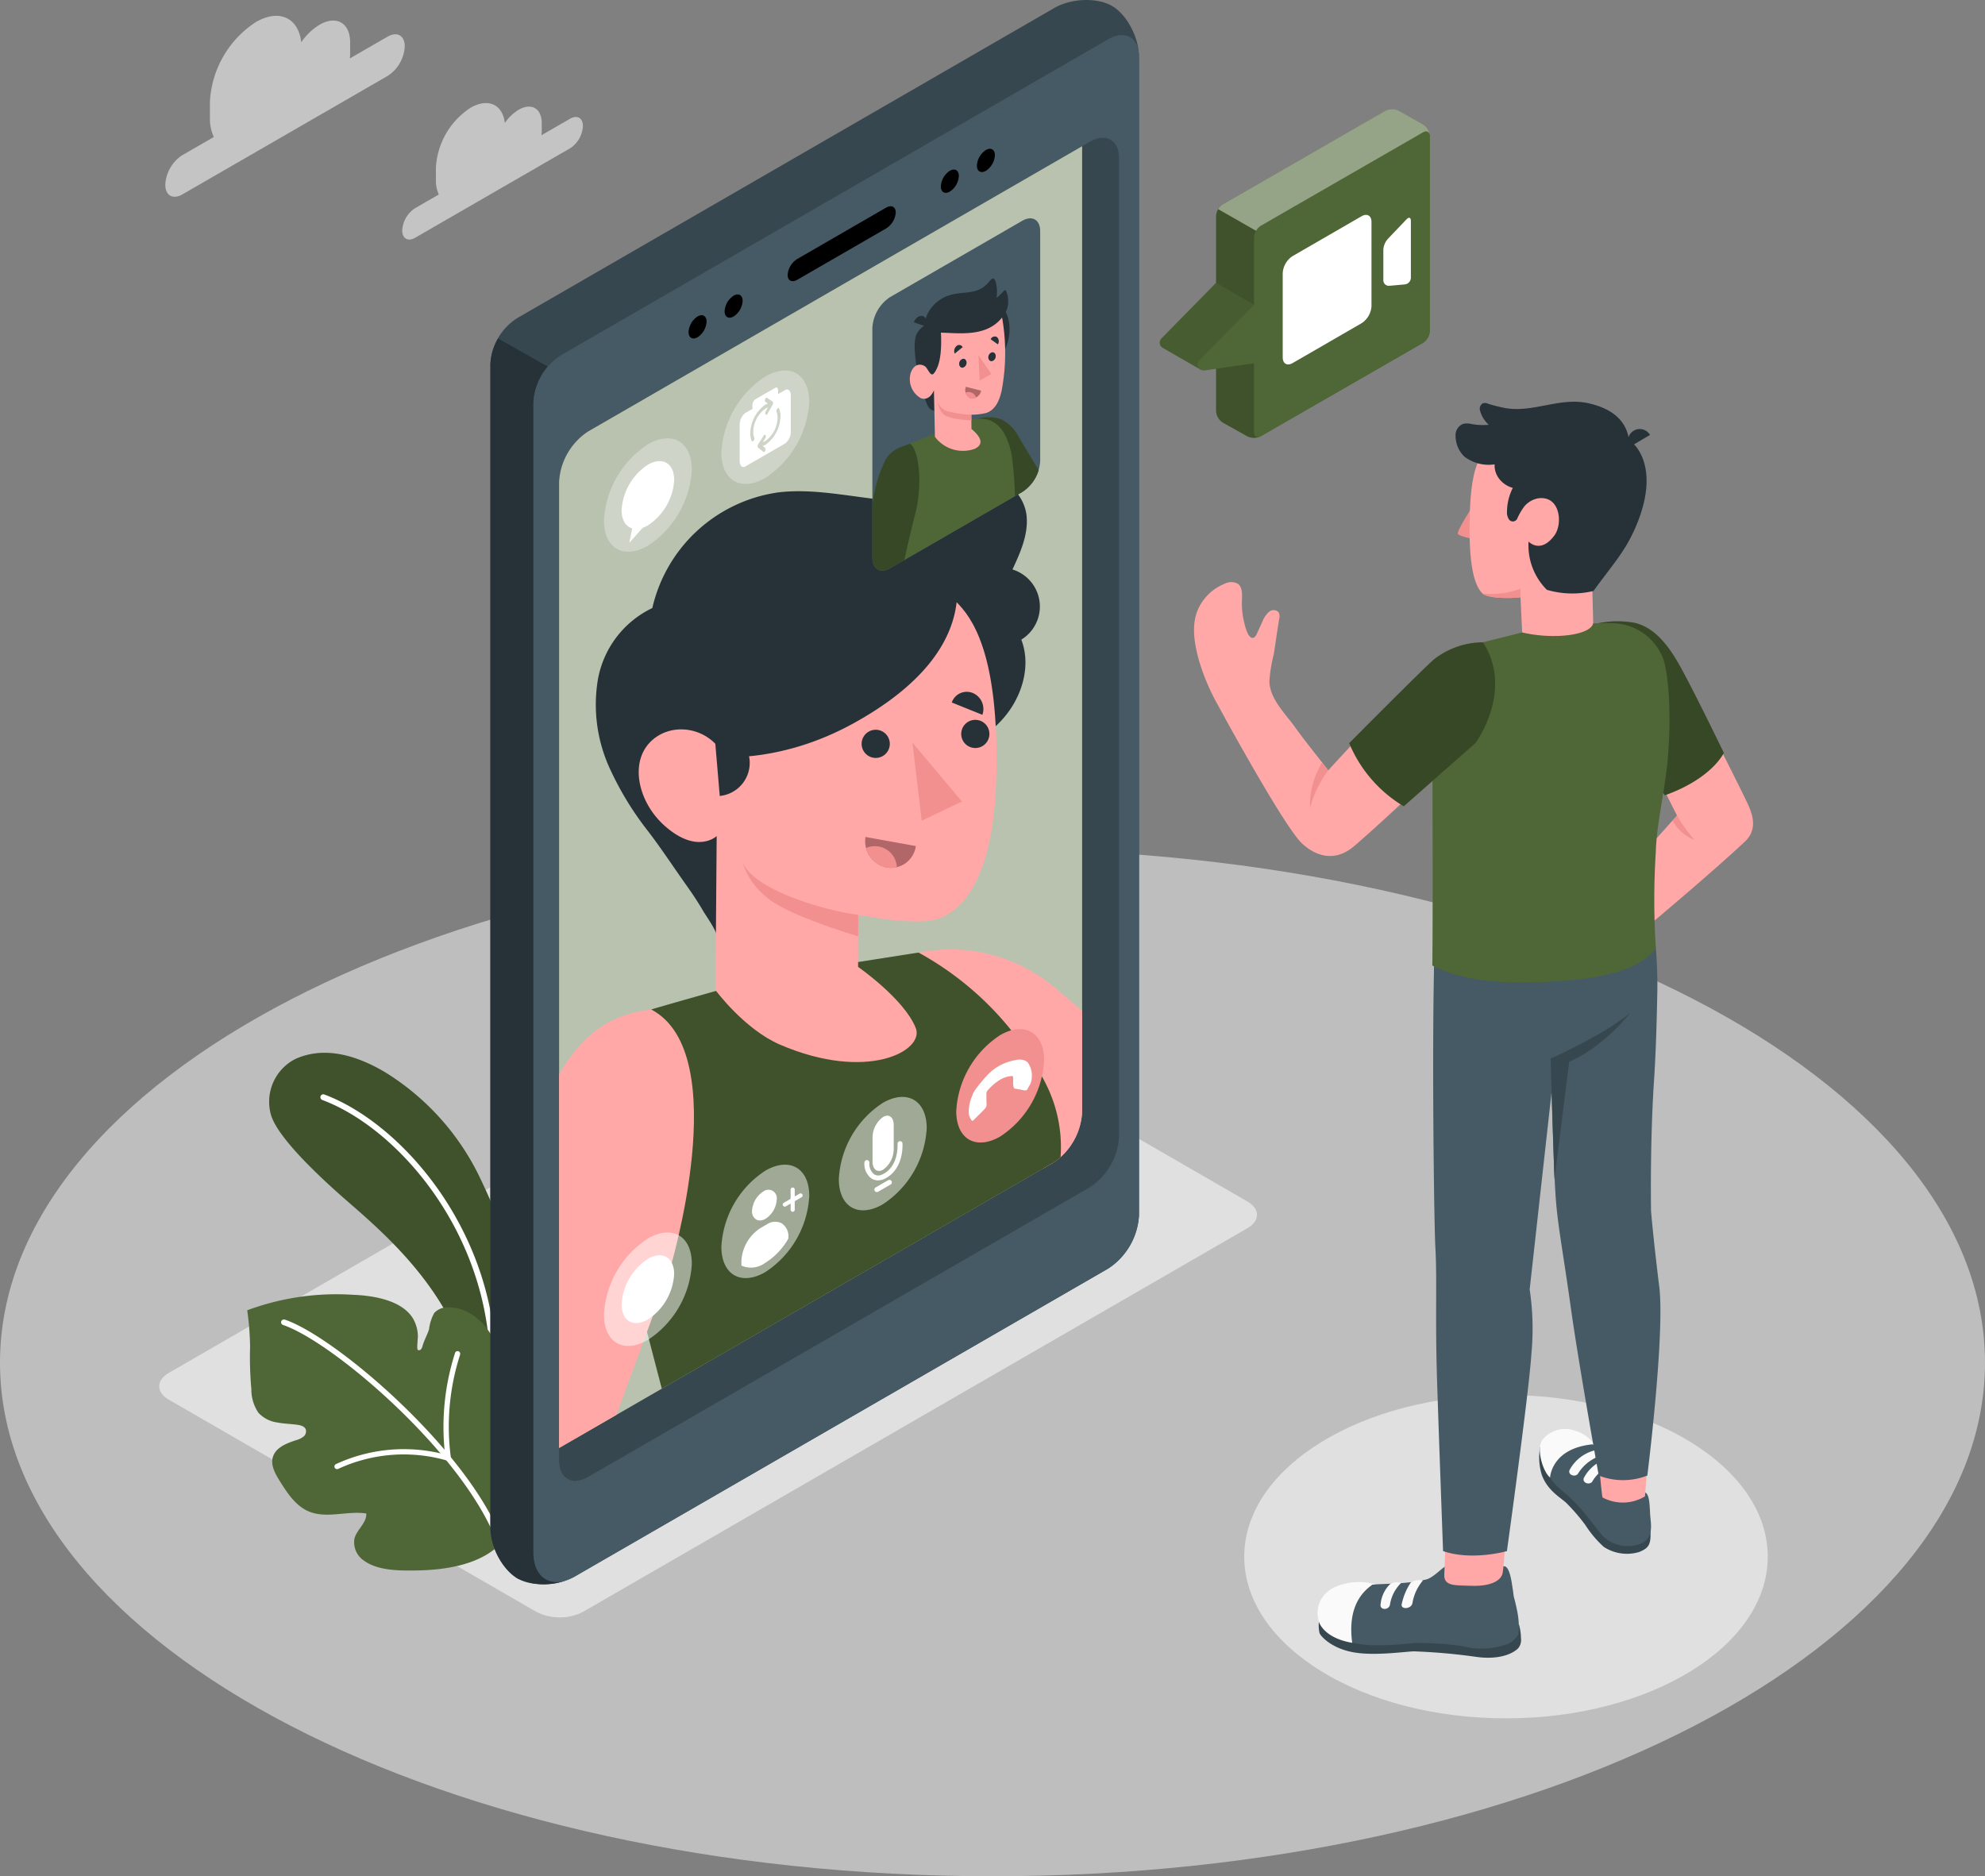 <svg xmlns="http://www.w3.org/2000/svg" width="277.035" height="261.89" viewBox="0 0 277.035 261.89">
  <rect x="0" y="0" width="277.035" height="261.89" fill="#808080" stroke="none"/>
  <g id="Grupo_1066772" data-name="Grupo 1066772" transform="translate(-19600 10047.944)">
    <g id="Group_74" data-name="Group 74" transform="translate(19600 -10048.939)">
      <path id="Trazado_614830" data-name="Trazado 614830" d="M138.517,349.985c76.5,0,138.517-32.093,138.517-71.682S215.019,206.62,138.517,206.62,0,238.713,0,278.3,62.016,349.985,138.517,349.985Z" transform="translate(0 -87.1)" fill="#bebebe"/>
      <path id="Trazado_614831" data-name="Trazado 614831" d="M337.793,383.933c20.177,0,36.533-10.1,36.533-22.566S357.97,338.8,337.793,338.8s-36.533,10.1-36.533,22.567S317.616,383.933,337.793,383.933Z" transform="translate(-127.61 -143.09)" fill="#e0e0e0"/>
      <path id="Trazado_614832" data-name="Trazado 614832" d="M91.208,326.888,39.9,297.267c-1.793-1.032-1.793-2.709,0-3.747l92.727-53.549a7.18,7.18,0,0,1,6.485,0l51.306,29.622c1.793,1.032,1.793,2.709,0,3.741L97.693,326.883a7.18,7.18,0,0,1-6.485,0Z" transform="translate(-16.333 -100.9)" fill="#e0e0e0"/>
      <path id="Trazado_614833" data-name="Trazado 614833" d="M71.07,7.725,65.778,10.78a5.837,5.837,0,0,0,.046-.7V8.543c0-2.726-1.914-3.833-4.277-2.467A8.279,8.279,0,0,0,59,8.526c-.386-3.43-3.078-4.709-6.346-2.819a14.147,14.147,0,0,0-6.4,11.084v2.294a6.053,6.053,0,0,0,.542,2.657L42.4,24.279a5.246,5.246,0,0,0-2.375,4.11c0,1.516,1.061,2.127,2.375,1.372L71.07,13.212A5.246,5.246,0,0,0,73.445,9.1c0-1.516-1.061-2.127-2.375-1.372Z" transform="translate(-16.956 -1.625)" fill="#c4c4c4"/>
      <path id="Trazado_614834" data-name="Trazado 614834" d="M120.821,28.138l-3.995,2.306c.017-.179.035-.357.035-.53V28.754c0-2.058-1.447-2.894-3.228-1.862a6.3,6.3,0,0,0-1.925,1.85c-.294-2.588-2.323-3.551-4.79-2.127a10.671,10.671,0,0,0-4.83,8.364v1.729a4.6,4.6,0,0,0,.409,2.006l-3.314,1.914a3.953,3.953,0,0,0-1.793,3.1c0,1.141.8,1.6,1.793,1.032L120.815,32.27a3.953,3.953,0,0,0,1.793-3.1c0-1.141-.8-1.6-1.793-1.032Z" transform="translate(-41.253 -10.573)" fill="#c4c4c4"/>
      <path id="Trazado_614835" data-name="Trazado 614835" d="M97.88,300c1.994-12.082,1.677-16.468-3.58-27.241A35.157,35.157,0,0,0,81.447,258.7c-4.571-2.738-8.923-3.585-12.641-1.879a6.7,6.7,0,0,0-3.441,7.482c.617,2.963,6.012,8.254,10.94,12.525,7.516,6.513,17.246,15.511,18.549,31.639L94,316.706,97.886,300Z" transform="translate(-27.621 -107.992)" fill="#4f6736"/>
      <path id="Trazado_614836" data-name="Trazado 614836" d="M97.88,300c1.994-12.082,1.677-16.468-3.58-27.241A35.157,35.157,0,0,0,81.447,258.7c-4.571-2.738-8.923-3.585-12.641-1.879a6.7,6.7,0,0,0-3.441,7.482c.617,2.963,6.012,8.254,10.94,12.525,7.516,6.513,17.246,15.511,18.549,31.639L94,316.706,97.886,300Z" transform="translate(-27.621 -107.992)" opacity="0.2"/>
      <path id="Trazado_614837" data-name="Trazado 614837" d="M101.12,310.721a.408.408,0,0,1-.3-.455c3.182-21.6-11.3-39.133-22.976-43.49a.412.412,0,0,1-.242-.525.4.4,0,0,1,.525-.242c11.937,4.456,26.745,22.359,23.5,44.378a.41.41,0,0,1-.467.346.069.069,0,0,1-.046-.012Z" transform="translate(-32.861 -112.244)" fill="#fff"/>
      <path id="Trazado_614838" data-name="Trazado 614838" d="M95.071,349.424c-.2.179-.409.357-.623.53-2.842,2.311-7.124,2.945-10.7,3.02-2.358.046-5.534.1-7.534-1.326a3.081,3.081,0,0,1-1.383-3.13c.334-1.268,1.741-2.19,1.643-3.493-2.651-.4-5.493.749-7.972-.265-1.868-.767-3.049-2.582-4.116-4.294-.628-1.009-1.28-2.185-.94-3.326.4-1.349,1.954-1.925,3.291-2.363a2.709,2.709,0,0,0,.991-.49.941.941,0,0,0,.305-1c-.167-.421-.686-.571-1.141-.634-.968-.138-1.954-.15-2.911-.34a4.381,4.381,0,0,1-2.548-1.337,5.737,5.737,0,0,1-.991-3.286,49.6,49.6,0,0,1-.179-5.926,39.511,39.511,0,0,0-.4-5.1,35.746,35.746,0,0,1,14.681-2.167c2.738.1,6.784.68,8.416,3.245a5.152,5.152,0,0,1,.721,2.432c.023.306-.19,1.908-.012,2.023a.369.369,0,0,0,.45-.092,1.04,1.04,0,0,0,.208-.45c.242-.842.651-1.522.911-2.334a6.23,6.23,0,0,1,.738-2.3,2.626,2.626,0,0,1,2.138-.767c2.894.081,5.332,2.421,6.427,5.107s1.118,5.66,1.124,8.56c.461-.945.922-1.885,1.383-2.83,1.614-3.3,3.418,2.824,3.7,3.971a18.49,18.49,0,0,1-5.689,18.364Z" transform="translate(-25.36 -132.779)" fill="#4f6736"/>
      <path id="Trazado_614839" data-name="Trazado 614839" d="M98.8,352.736a.4.4,0,0,1-.323-.271c-3.989-12.376-22.907-28.723-30.146-31.19a.4.4,0,0,1-.248-.5.4.4,0,0,1,.5-.248c7.361,2.513,26.59,19.12,30.642,31.7a.392.392,0,0,1-.254.5A.443.443,0,0,1,98.8,352.736Z" transform="translate(-28.831 -135.342)" fill="#fff"/>
      <path id="Trazado_614840" data-name="Trazado 614840" d="M81.34,344.643a.362.362,0,0,1-.323-.19.371.371,0,0,1,.15-.5A22.555,22.555,0,0,1,96.413,342.6a33.75,33.75,0,0,1,1.355-14.047l.029-.109a.371.371,0,0,1,.715.2l-.029.11a32.781,32.781,0,0,0-1.257,14.307.383.383,0,0,1-.121.334.374.374,0,0,1-.346.075A21.74,21.74,0,0,0,81.524,344.6a.388.388,0,0,1-.173.046Z" transform="translate(-34.299 -138.587)" fill="#fff"/>
      <path id="Trazado_614841" data-name="Trazado 614841" d="M197.427,2.116,122.753,45.238a8.039,8.039,0,0,0-4.023,6.675V214.178a8.957,8.957,0,0,0,3.775,7.13c2.081,1.2,5.689,1.072,8.058-.3l74.4-42.96a9.514,9.514,0,0,0,4.288-7.43V8.947c0-2.738-1.689-5.926-3.775-7.13s-5.695-1.066-8.058.3Z" transform="translate(-50.293 0)" fill="#37474f"/>
      <path id="Trazado_614842" data-name="Trazado 614842" d="M129.542,256.214a8.835,8.835,0,0,1-7.032-.19c-2.081-1.2-3.77-4.4-3.77-7.13V86.628a7.583,7.583,0,0,1,1.078-3.678l6.923,3.925a8.344,8.344,0,0,0-1.994,5v160.5C124.746,255.66,126.827,257.222,129.542,256.214Z" transform="translate(-50.297 -34.715)" fill="#263238"/>
      <path id="Trazado_614843" data-name="Trazado 614843" d="M132.931,54.211a8.386,8.386,0,0,0-3.781,6.548v160.5c0,3.695,2.617,5.205,5.816,3.36l74.42-42.966a9.514,9.514,0,0,0,4.288-7.43V12.542c0-2.726-1.931-3.839-4.288-2.479Z" transform="translate(-54.706 -3.595)" fill="#455a64"/>
      <path id="Trazado_614844" data-name="Trazado 614844" d="M139.445,75.331a9,9,0,0,0-4.075,7.061V218.909c0,2.6,1.827,3.654,4.075,2.352l70.005-40.418a9.048,9.048,0,0,0,4.075-7.061V37.265c0-2.588-1.833-3.649-4.075-2.352Z" transform="translate(-57.341 -14.133)" fill="#37474f"/>
      <path id="Trazado_614845" data-name="Trazado 614845" d="M208.367,171.251V36.4L139.445,76.2a9,9,0,0,0-4.075,7.061V218.1l68.922-39.8a9.048,9.048,0,0,0,4.075-7.061Z" transform="translate(-57.341 -14.997)" fill="#4f6736"/>
      <path id="Trazado_614846" data-name="Trazado 614846" d="M208.367,171.251V36.4L139.445,76.2a9,9,0,0,0-4.075,7.061V218.1l68.922-39.8a9.048,9.048,0,0,0,4.075-7.061Z" transform="translate(-57.341 -14.997)" fill="#fff" opacity="0.6"/>
      <path id="Trazado_614847" data-name="Trazado 614847" d="M192.053,58.3l12.4-7.165c.738-.427,1.343-.121,1.343.68a2.867,2.867,0,0,1-1.343,2.225l-12.4,7.165c-.738.427-1.343.121-1.343-.68A2.867,2.867,0,0,1,192.053,58.3Z" transform="translate(-80.783 -21.158)"/>
      <path id="Trazado_614848" data-name="Trazado 614848" d="M229.057,42.223c.692-.4,1.257-.075,1.257.726a2.793,2.793,0,0,1-1.257,2.179c-.692.4-1.257.075-1.257-.726A2.793,2.793,0,0,1,229.057,42.223Z" transform="translate(-96.494 -17.39)"/>
      <path id="Trazado_614849" data-name="Trazado 614849" d="M237.787,37.193c.692-.4,1.257-.075,1.257.726a2.793,2.793,0,0,1-1.257,2.179c-.692.4-1.257.075-1.257-.726A2.793,2.793,0,0,1,237.787,37.193Z" transform="translate(-100.191 -15.26)"/>
      <path id="Trazado_614850" data-name="Trazado 614850" d="M167.977,77.493c.692-.4,1.257-.075,1.257.726a2.793,2.793,0,0,1-1.257,2.179c-.692.4-1.257.075-1.257-.726A2.793,2.793,0,0,1,167.977,77.493Z" transform="translate(-70.621 -32.33)"/>
      <path id="Trazado_614851" data-name="Trazado 614851" d="M176.707,72.463c.692-.4,1.257-.075,1.257.726a2.793,2.793,0,0,1-1.257,2.179c-.692.4-1.257.075-1.257-.726A2.793,2.793,0,0,1,176.707,72.463Z" transform="translate(-74.319 -30.2)"/>
      <path id="Trazado_614852" data-name="Trazado 614852" d="M244.086,239.477V253.64a9.173,9.173,0,0,1-3.009,6.277,6.407,6.407,0,0,1-1.066.784l-1.3.755c-5.931-4.934-10.427-8.733-10.427-8.733-10.2-12.047-9.027-21.125-7.782-21.229.144-.012.392-.069.738-.144h.017a22.613,22.613,0,0,1,18.86,4.767C241.083,236.918,242.449,238.082,244.086,239.477Z" transform="translate(-93.061 -97.391)" fill="#ffa8a7"/>
      <path id="Trazado_614853" data-name="Trazado 614853" d="M212.614,260.237a6.4,6.4,0,0,1-1.066.784l-1.3.755-53.283,30.763c-1.672-6.4-4.427-17-4.461-17.189,0-.1,6.023-9.1,6.433-19.615.4-10.485-2.513-15.108-3.441-16.116.427-.173,9.926-2.847,9.926-2.847l18.941-3.781,8.416-1.32h.017a43.21,43.21,0,0,1,17.644,18.088A19.64,19.64,0,0,1,212.614,260.237Z" transform="translate(-64.597 -97.711)" fill="#4f6736"/>
      <path id="Trazado_614854" data-name="Trazado 614854" d="M212.614,260.237a6.4,6.4,0,0,1-1.066.784l-1.3.755-53.283,30.763c-1.672-6.4-4.427-17-4.461-17.189,0-.1,6.023-9.1,6.433-19.615.4-10.485-2.513-15.108-3.441-16.116.427-.173,9.926-2.847,9.926-2.847l18.941-3.781,8.416-1.32h.017a43.21,43.21,0,0,1,17.644,18.088A19.64,19.64,0,0,1,212.614,260.237Z" transform="translate(-64.597 -97.711)" opacity="0.2"/>
      <path id="Trazado_614855" data-name="Trazado 614855" d="M148.236,245.456c-5.695.634-9.511,3.355-12.866,9.038v52.159l7.995-4.617,7.43-20.163s9.142-30.25-2.559-36.423Z" transform="translate(-57.341 -103.548)" fill="#ffa8a7"/>
      <path id="Trazado_614856" data-name="Trazado 614856" d="M161.123,181.224c.2-.709-1.481-3.02-1.85-3.654-.732-1.262-1.539-2.479-2.386-3.666-1.775-2.5-3.447-5.055-5.286-7.47a43.219,43.219,0,0,1-5.263-8.519,21.379,21.379,0,0,1-1.816-12.727,13.726,13.726,0,0,1,7.6-9.995,21.043,21.043,0,0,1,17.609-16.145c8.744-1.049,18.013,3.574,26.446-.334a10.353,10.353,0,0,1,3.222-1.245c2.577-.259,4.727,2.334,4.963,4.917s-.882,5.072-1.977,7.424a5.413,5.413,0,0,1,1.234,9.793c1.447,3.764.035,8.185-2.675,11.171s-6.5,4.761-10.318,6.047-7.782,2.167-11.482,3.77a32.282,32.282,0,0,0-18.019,20.653Z" transform="translate(-61.081 -49.328)" fill="#263238"/>
      <path id="Trazado_614857" data-name="Trazado 614857" d="M199.017,146.82c1.983,2.017,5.983,6.854,5.539,24.417-.375,14.883-5.211,18.549-7.632,19.6s-7.1.4-11.638-.369l-.017,7.257s6.439,4.473,8.047,8.531c1.257,3.17-6.767,7.568-18.952,2.317-4.974-2.144-9-7.609-9-7.609l.167-21.5s-2.68,2.588-7.205-1.383c-3.735-3.28-4.98-8.8-2.058-11.753s8.312-2.133,10.37,2.092c0,0,8.156.68,17.817-4.6s13.909-11.234,14.566-17Z" transform="translate(-65.509 -61.77)" fill="#ffa8a7"/>
      <path id="Trazado_614858" data-name="Trazado 614858" d="M209.289,183.165a1.966,1.966,0,1,0-.006,0Z" transform="translate(-87.067 -76.378)" fill="#263238"/>
      <path id="Trazado_614859" data-name="Trazado 614859" d="M209.528,203.666l7.026,1.268a3.508,3.508,0,0,1-4.069,2.992,3.741,3.741,0,0,1-2.957-4.265Z" transform="translate(-88.735 -85.846)" fill="#b16668"/>
      <path id="Trazado_614860" data-name="Trazado 614860" d="M212.571,208.874a3.471,3.471,0,0,0,1.424-.04,3.07,3.07,0,0,0-3.066-2.934,3,3,0,0,0-1.228.259,3.681,3.681,0,0,0,2.871,2.721Z" transform="translate(-88.827 -86.795)" fill="#f28f8f"/>
      <path id="Trazado_614861" data-name="Trazado 614861" d="M234.721,171.729l-4.271-1.723a2.211,2.211,0,0,1,2.922-1.326A2.423,2.423,0,0,1,234.721,171.729Z" transform="translate(-97.616 -70.96)" fill="#263238"/>
      <path id="Trazado_614862" data-name="Trazado 614862" d="M233.4,180.765a1.966,1.966,0,1,1,.006,0Z" transform="translate(-97.284 -75.361)" fill="#263238"/>
      <path id="Trazado_614863" data-name="Trazado 614863" d="M220.93,180.83l1.291,10.888,5.614-2.669Z" transform="translate(-93.583 -76.176)" fill="#f28f8f"/>
      <path id="Trazado_614864" data-name="Trazado 614864" d="M195.931,217.124c-4.784-.64-14.624-3.487-16.151-7.384a10.077,10.077,0,0,0,3.441,4.974c2.934,2.525,12.7,5.389,12.7,5.389v-2.98Z" transform="translate(-76.153 -88.422)" fill="#f28f8f"/>
      <path id="Trazado_614865" data-name="Trazado 614865" d="M173.694,186.941a4.634,4.634,0,0,0-.784-9.234Z" transform="translate(-73.243 -74.846)" fill="#263238"/>
      <path id="Trazado_614866" data-name="Trazado 614866" d="M237.663,265.192a13.559,13.559,0,0,0,6.133-10.617c0-3.908-2.744-5.493-6.133-3.539a13.543,13.543,0,0,0-6.133,10.617C231.53,265.561,234.274,267.146,237.663,265.192Z" transform="translate(-98.073 -105.56)" fill="#f28f8f"/>
      <path id="Trazado_614867" data-name="Trazado 614867" d="M235.456,265.783c.2-.2,1.164-1.147,1.326-1.343a.8.8,0,0,0,.254-.669c-.029-.317-.029-1.147-.029-1.389a.755.755,0,0,1,.271-.611,7.145,7.145,0,0,1,1.695-1.418,3.807,3.807,0,0,1,1.585-.49c.2-.012.19.2.184.4-.006.184,0,.427,0,.646a1.456,1.456,0,0,0,.006.161,2.715,2.715,0,0,0,.058.334c.035.184.127.225.219.231s.957.173,1.308.236.427-.2.507-.363.184-.317.277-.49a2.059,2.059,0,0,0,.219-.882,3.133,3.133,0,0,0-.513-2.1,1.3,1.3,0,0,0-.478-.346,2.241,2.241,0,0,0-1.314-.04,7.02,7.02,0,0,0-4.144,2.369c-1.873,2.121-1.718,2.311-1.948,2.819a5.136,5.136,0,0,0-.363,2.456c.161.553.4.836.484.83S235.26,265.973,235.456,265.783Z" transform="translate(-99.342 -108.681)" fill="#fff" fill-rule="evenodd"/>
      <path id="Trazado_614868" data-name="Trazado 614868" d="M209.233,281.612a13.559,13.559,0,0,0,6.133-10.617c0-3.908-2.744-5.493-6.133-3.539a13.543,13.543,0,0,0-6.133,10.617C203.1,281.981,205.844,283.566,209.233,281.612Z" transform="translate(-86.031 -112.515)" fill="#fff" opacity="0.5"/>
      <path id="Trazado_614869" data-name="Trazado 614869" d="M212.746,278.694c-.813.473-1.476-.029-1.476-1.118v-3.418a3.546,3.546,0,0,1,1.476-2.819c.813-.473,1.476.029,1.476,1.118v3.418A3.538,3.538,0,0,1,212.746,278.694Z" transform="translate(-89.492 -114.439)" fill="#fff"/>
      <path id="Trazado_614870" data-name="Trazado 614870" d="M211.208,282.806a1.769,1.769,0,0,1-.928-.265,2.514,2.514,0,0,1-.98-2.225.346.346,0,1,1,.692,0,1.891,1.891,0,0,0,.663,1.643,1.133,1.133,0,0,0,1.112.029c2.023-.922,2.185-3.314,2.156-4.3a.351.351,0,0,1,.334-.357h.012a.348.348,0,0,1,.346.334c.058,2.34-.9,4.19-2.565,4.951a2.074,2.074,0,0,1-.847.19Z" transform="translate(-88.657 -117.052)" fill="#fff"/>
      <path id="Trazado_614871" data-name="Trazado 614871" d="M212.055,288.409a.346.346,0,0,1-.173-.646l1.747-1.009a.346.346,0,1,1,.346.6l-1.747,1.009A.369.369,0,0,1,212.055,288.409Z" transform="translate(-89.677 -121.024)" fill="#fff"/>
      <path id="Trazado_614872" data-name="Trazado 614872" d="M180.8,298.022a13.559,13.559,0,0,0,6.133-10.617c0-3.908-2.744-5.493-6.133-3.539a13.543,13.543,0,0,0-6.133,10.617C174.67,298.391,177.414,299.976,180.8,298.022Z" transform="translate(-73.988 -119.466)" fill="#fff" opacity="0.5"/>
      <path id="Trazado_614873" data-name="Trazado 614873" d="M183.185,293.4a1.019,1.019,0,0,1-.525-.138,1.288,1.288,0,0,1-.571-1.187,3.418,3.418,0,0,1,1.562-2.709,1.169,1.169,0,0,1,1.885,1.089,3.418,3.418,0,0,1-1.562,2.709A1.611,1.611,0,0,1,183.185,293.4Z" transform="translate(-77.131 -122.051)" fill="#fff"/>
      <path id="Trazado_614874" data-name="Trazado 614874" d="M192.258,289.513a.286.286,0,0,0-.392-.1l-.669.386v-.957a.288.288,0,0,0-.576,0v1.291l-.957.553a.288.288,0,0,0,.144.536.273.273,0,0,0,.144-.04l.669-.386v.853a.288.288,0,1,0,.576,0v-1.187l.957-.553A.284.284,0,0,0,192.258,289.513Z" transform="translate(-80.279 -121.805)" fill="#fff"/>
      <path id="Trazado_614875" data-name="Trazado 614875" d="M185.13,297.059a2.034,2.034,0,0,0-2.087.161l-.865.5a5.824,5.824,0,0,0-2.669,4.629v.611a3.3,3.3,0,0,0,3.28-.346,9.515,9.515,0,0,0,3.28-3.435v-.15a2.153,2.153,0,0,0-.934-1.966Z" transform="translate(-76.038 -125.316)" fill="#fff"/>
      <path id="Trazado_614876" data-name="Trazado 614876" d="M152.363,314.442a13.559,13.559,0,0,0,6.133-10.617c0-3.908-2.744-5.493-6.133-3.539A13.543,13.543,0,0,0,146.23,310.9C146.23,314.811,148.974,316.4,152.363,314.442Z" transform="translate(-61.941 -126.421)" fill="#fff" opacity="0.5"/>
      <path id="Trazado_614877" data-name="Trazado 614877" d="M154.176,313.934a8.108,8.108,0,0,0,3.666-6.346c0-2.334-1.643-3.286-3.666-2.115a8.108,8.108,0,0,0-3.666,6.346C150.51,314.153,152.153,315.1,154.176,313.934Z" transform="translate(-63.754 -128.761)" fill="#fff"/>
      <path id="Trazado_614878" data-name="Trazado 614878" d="M152.363,122.132a13.559,13.559,0,0,0,6.133-10.617c0-3.908-2.744-5.493-6.133-3.539a13.543,13.543,0,0,0-6.133,10.618C146.23,122.5,148.974,124.086,152.363,122.132Z" transform="translate(-61.941 -44.961)" fill="#fff" opacity="0.3"/>
      <path id="Trazado_614879" data-name="Trazado 614879" d="M154.176,113.162a8.108,8.108,0,0,0-3.666,6.346c0,1.389.582,2.283,1.476,2.536l-.4,2.023,1.873-2.11a4.187,4.187,0,0,0,.721-.334,8.108,8.108,0,0,0,3.666-6.346C157.842,112.943,156.2,111.992,154.176,113.162Z" transform="translate(-63.754 -47.3)" fill="#fff"/>
      <path id="Trazado_614880" data-name="Trazado 614880" d="M180.793,105.712a13.559,13.559,0,0,0,6.133-10.617c0-3.908-2.744-5.493-6.133-3.539a13.543,13.543,0,0,0-6.133,10.617C174.66,106.081,177.4,107.666,180.793,105.712Z" transform="translate(-73.984 -38.006)" fill="#fff" opacity="0.3"/>
      <path id="Trazado_614881" data-name="Trazado 614881" d="M185.441,95.18l-.986.571v-.513c0-.329-.173-.5-.386-.369l-2.8,1.614a1.017,1.017,0,0,0-.386.819v.513l-.986.565a2.1,2.1,0,0,0-.8,1.689v5.009c0,.68.357,1.026.8.767l5.534-3.193a2.1,2.1,0,0,0,.8-1.689V95.953c0-.68-.357-1.026-.8-.767Zm-4.415,7.078a.4.4,0,0,1-.081.069.117.117,0,0,1-.184-.052,2.692,2.692,0,0,1-.184-1.038,5.031,5.031,0,0,1,2.1-4.012,1.956,1.956,0,0,1,.357-.161l-.34-.225c-.086-.058-.1-.231-.046-.386s.173-.242.259-.184l.772.513a.25.25,0,0,1,.081.2.52.52,0,0,1-.069.265l-.721,1.262a.308.308,0,0,1-.075.092.113.113,0,0,1-.184-.017.442.442,0,0,1,.023-.421l.311-.542a1.726,1.726,0,0,0-.357.156,4.074,4.074,0,0,0-1.695,3.239,2.26,2.26,0,0,0,.144.836.452.452,0,0,1-.1.415Zm1.649.571a2.546,2.546,0,0,1-.363.167l.317.254a.374.374,0,0,1,.029.4.43.43,0,0,1-.1.15.116.116,0,0,1-.156.012l-.732-.594a.251.251,0,0,1-.069-.2.479.479,0,0,1,.081-.265l.772-1.21c.086-.133.2-.156.259-.052a.462.462,0,0,1-.046.427l-.34.53a1.91,1.91,0,0,0,.363-.156,4.074,4.074,0,0,0,1.695-3.239,2.261,2.261,0,0,0-.144-.836.452.452,0,0,1,.1-.415c.1-.121.219-.127.265-.017a2.691,2.691,0,0,1,.184,1.037,5.031,5.031,0,0,1-2.1,4.012Z" transform="translate(-75.865 -39.746)" fill="#fff"/>
      <path id="Trazado_614882" data-name="Trazado 614882" d="M232.148,54.21,213.726,64.845a5.52,5.52,0,0,0-2.5,4.323v32.089c0,1.591,1.118,2.236,2.5,1.441l18.422-10.635a5.52,5.52,0,0,0,2.5-4.323V55.651C234.644,54.06,233.526,53.414,232.148,54.21Z" transform="translate(-89.475 -22.397)" fill="#455a64"/>
      <path id="Trazado_614883" data-name="Trazado 614883" d="M245.208,109.405a5.559,5.559,0,0,1-2.288,3.049l-1.032.594-.49.288c-1.631-2.265-3.067-4.363-3.067-4.363a37,37,0,0,1-1.13-3.758,22.5,22.5,0,0,1-.542-2.957.045.045,0,0,0,.017-.006,5.518,5.518,0,0,1,3.193.006,5.382,5.382,0,0,1,2.438,2.306C242.839,105.468,244.078,107.526,245.208,109.405Z" transform="translate(-100.246 -42.789)" fill="#4f6736"/>
      <path id="Trazado_614884" data-name="Trazado 614884" d="M245.208,109.405a5.559,5.559,0,0,1-2.288,3.049l-1.032.594-.49.288c-1.631-2.265-3.067-4.363-3.067-4.363a37,37,0,0,1-1.13-3.758,22.5,22.5,0,0,1-.542-2.957.045.045,0,0,0,.017-.006,5.518,5.518,0,0,1,3.193.006,5.382,5.382,0,0,1,2.438,2.306C242.839,105.468,244.078,107.526,245.208,109.405Z" transform="translate(-100.246 -42.789)" opacity="0.3"/>
      <path id="Trazado_614885" data-name="Trazado 614885" d="M234.081,113.215l-.49.282-4.732,2.726-.721.421-9.476,5.464-.386.219-.046-1.631.478-7.563c0-1.458.755-7.269.755-7.269l2.15-.853,1.3-.519.421-.167.173-.069,3.591-1.435c.236-.081.461-.15.686-.213h.012a1.71,1.71,0,0,1,.219-.052,5.347,5.347,0,0,1,.853-.138h.017c2.663-.208,4.087,1.793,4.744,5a53.037,53.037,0,0,1,.461,5.8Z" transform="translate(-92.44 -42.956)" fill="#4f6736"/>
      <path id="Trazado_614886" data-name="Trazado 614886" d="M217.347,117.666s-.9,3.476-1.66,6.992l-.386.225-1.729,1c-1.314.674-2.352.017-2.352-1.516v-7.257a19.019,19.019,0,0,1,1.839-6.444c.824-1.406,2.092-1.764,3.43-2.242C217.7,109.325,218.206,113.648,217.347,117.666Z" transform="translate(-89.47 -45.504)" fill="#4f6736"/>
      <path id="Trazado_614887" data-name="Trazado 614887" d="M217.347,117.666s-.9,3.476-1.66,6.992l-.386.225-1.729,1c-1.314.674-2.352.017-2.352-1.516v-7.257a19.019,19.019,0,0,1,1.839-6.444c.824-1.406,2.092-1.764,3.43-2.242C217.7,109.325,218.206,113.648,217.347,117.666Z" transform="translate(-89.47 -45.504)" opacity="0.3"/>
      <path id="Trazado_614888" data-name="Trazado 614888" d="M223.367,79.37a2.964,2.964,0,0,0-1.672,1.556c-.392,1-.248,3.211.271,5.557a21.1,21.1,0,0,0,1.32,4.352,1.287,1.287,0,0,0,.934.7l-.063-2.882-.092-2a10.605,10.605,0,0,0,1.245-3.435,5.578,5.578,0,0,0-.179-2.594Z" transform="translate(-93.813 -33.199)" fill="#263238"/>
      <path id="Trazado_614889" data-name="Trazado 614889" d="M222.989,78.982l-1.729-.605c.248-.64.83-1.02,1.308-.847a1.077,1.077,0,0,1,.421,1.458Z" transform="translate(-93.723 -32.401)" fill="#263238"/>
      <path id="Trazado_614890" data-name="Trazado 614890" d="M228.19,78.989c.006,2.986,2.11,5.026,4.7,4.559s4.675-3.262,4.669-6.248-2.11-5.026-4.7-4.559S228.184,76,228.19,78.989Z" transform="translate(-96.659 -30.363)" fill="#263238"/>
      <path id="Trazado_614891" data-name="Trazado 614891" d="M223.62,85.146c-.421.5-.767-.536-1.118-.9s-1.51-.738-2.081.767a3.056,3.056,0,0,0,1.395,3.585c1.268.455,1.833-1.118,1.833-1.118l.133,6.508a4.88,4.88,0,0,0,5.551,1.677c1.533-.726.594-1.9-.455-2.778l-.012-1.983a8.65,8.65,0,0,0,2.11-.254c1.153-.415,1.752-1.522,2.1-3.02a28.446,28.446,0,0,0,.006-10.692c-1.291-.922-5.758.052-8.462,2.513.2,3.948-.576,5.2-1,5.7Z" transform="translate(-93.299 -32.023)" fill="#ffa8a7"/>
      <path id="Trazado_614892" data-name="Trazado 614892" d="M235.316,70.195c-.035-.069-.092-.133-.167-.121a.311.311,0,0,0-.156.11,9.366,9.366,0,0,1-1.026.98,4.936,4.936,0,0,0,.017-1.62c-.052-.317-.133-1.061-.484-1.084-.208-.012-.392.225-.548.421-1.406,1.77-3.245,1.389-4.94,1.752a5.136,5.136,0,0,0-3.77,2.974c-.294.778-.346,1.556.236,1.96a3.148,3.148,0,0,0,1.729.438c2.824.069,6.871.7,8.957-2.709a3.022,3.022,0,0,0,.438-1.672,3.352,3.352,0,0,0-.282-1.406V70.2Z" transform="translate(-94.896 -28.577)" fill="#263238"/>
      <path id="Trazado_614893" data-name="Trazado 614893" d="M231.715,100.158a15.6,15.6,0,0,1-3.47-.525A2.488,2.488,0,0,1,227,98.44a4.254,4.254,0,0,0,.709,1.545c.657.853,4.012.963,4.012.963v-.79Z" transform="translate(-96.155 -41.276)" fill="#f28f8f"/>
      <path id="Trazado_614894" data-name="Trazado 614894" d="M233.272,88.4a.715.715,0,0,1-.513.709c-.282.052-.513-.184-.519-.524a.715.715,0,0,1,.513-.709C233.035,87.823,233.266,88.059,233.272,88.4Z" transform="translate(-98.374 -36.798)" fill="#263238"/>
      <path id="Trazado_614895" data-name="Trazado 614895" d="M232.206,84.842l-1.1.9a.925.925,0,0,1,.254-1.061.526.526,0,0,1,.847.156Z" transform="translate(-97.862 -35.385)" fill="#263238"/>
      <path id="Trazado_614896" data-name="Trazado 614896" d="M233.822,94.656l2.127.536a1.309,1.309,0,0,1-1.441,1.072,1.236,1.236,0,0,1-.686-1.614Z" transform="translate(-99.017 -39.671)" fill="#b16668"/>
      <path id="Trazado_614897" data-name="Trazado 614897" d="M234.212,95.92a1.1,1.1,0,0,0-.392.075,1.022,1.022,0,0,0,.715.807.972.972,0,0,0,.732-.121A1.108,1.108,0,0,0,234.212,95.92Z" transform="translate(-99.044 -40.209)" fill="#f28f8f"/>
      <path id="Trazado_614898" data-name="Trazado 614898" d="M240.879,83.571l-1.009-.715a.613.613,0,0,1,.87-.311.8.8,0,0,1,.133,1.026Z" transform="translate(-101.606 -34.506)" fill="#263238"/>
      <path id="Trazado_614899" data-name="Trazado 614899" d="M240.332,86.829a.715.715,0,0,1-.513.709c-.282.052-.513-.184-.519-.525a.715.715,0,0,1,.513-.709C240.1,86.253,240.326,86.489,240.332,86.829Z" transform="translate(-101.365 -36.133)" fill="#263238"/>
      <path id="Trazado_614900" data-name="Trazado 614900" d="M236.9,87l.179,3.545,1.62-.928Z" transform="translate(-100.348 -36.431)" fill="#f28f8f"/>
      <path id="Trazado_614901" data-name="Trazado 614901" d="M388.75,151.861c4.513-.306,6.8.6,9.638,5.482,3.182,5.459,9.9,19.022,10.3,19.938.772,1.741,1.118,3.556-.513,5.09-4.479,4.2-12.889,11.252-12.889,11.252l-3.124-7.609,6.56-7.3-5.539-10.981Z" transform="translate(-164.67 -63.882)" fill="#ffa8a7"/>
      <path id="Trazado_614902" data-name="Trazado 614902" d="M405.584,198.48a21.386,21.386,0,0,0,2.432,3.412,6.266,6.266,0,0,1-3.066-2.7Z" transform="translate(-171.532 -83.652)" fill="#f28f8f"/>
      <path id="Trazado_614903" data-name="Trazado 614903" d="M386.93,151.708a13.688,13.688,0,0,1,5.078-.069c2.3.53,4.265,2.34,6.231,5.822s6.243,12.335,6.243,12.335-1.625,3.574-8.237,5.926l-7.972-11.471-1.343-12.537Z" transform="translate(-163.899 -63.718)" fill="#4f6736"/>
      <path id="Trazado_614904" data-name="Trazado 614904" d="M386.93,151.708a13.688,13.688,0,0,1,5.078-.069c2.3.53,4.265,2.34,6.231,5.822s6.243,12.335,6.243,12.335-1.625,3.574-8.237,5.926l-7.972-11.471-1.343-12.537Z" transform="translate(-163.899 -63.718)" opacity="0.3"/>
      <path id="Trazado_614905" data-name="Trazado 614905" d="M319.48,392.41a4.5,4.5,0,0,0-.058,2.369c.225.478,1.649,2.041,4.542,2.611s6.877-.017,8.589-.1a82.6,82.6,0,0,1,8.808.784c2.686.363,4.755-.225,5.758-1.2a1.8,1.8,0,0,0,.4-1.418,7.239,7.239,0,0,0-.282-1.914Z" transform="translate(-135.247 -165.799)" fill="#37474f"/>
      <path id="Trazado_614906" data-name="Trazado 614906" d="M346.885,385.564c.052.225.1.45.144.674a11.278,11.278,0,0,1,.248,3.487,3.17,3.17,0,0,1-2.064,1.562,10.691,10.691,0,0,1-5.8.115,41.72,41.72,0,0,0-6.813-.421,42.134,42.134,0,0,1-5.96.294,14.156,14.156,0,0,1-4.387-.893c-1.182-.507-2.381-1.153-2.669-2.363-.352-2.553.726-3.683,1.937-4.392,1.28-.749,2.928-.657,4.767-.784,1.666-.109,2.876-.115,4.358-.225a21.142,21.142,0,0,0,3.8-.53c1.112-.352,2.26-1.775,2.732-1.827,0,0,7.407-.058,8.116,0,.819.069,1.066,2.6,1.17,3.153.081.432.092.893.207,1.308.075.277.15.553.213.836Z" transform="translate(-135.342 -160.642)" fill="#455a64"/>
      <path id="Trazado_614907" data-name="Trazado 614907" d="M323.855,392.585c-.231-1.839-.536-5.828,2.847-8.127l.432-.023a8.421,8.421,0,0,0-4.68,0c-2.709.721-3.914,2.911-3.239,5.222C319.215,389.657,319.82,391.9,323.855,392.585Z" transform="translate(-135.138 -162.285)" fill="#fafafa"/>
      <path id="Trazado_614908" data-name="Trazado 614908" d="M342.357,383.658a6.54,6.54,0,0,0-1.476,3.176c-.144.824-1.643.951-1.5.156a8.627,8.627,0,0,1,1.3-3.078A2.575,2.575,0,0,1,342.357,383.658Z" transform="translate(-143.755 -162.073)" fill="#fafafa"/>
      <path id="Trazado_614909" data-name="Trazado 614909" d="M337.12,384.259a5.333,5.333,0,0,0-1.539,3.009c-.156.8-1.4.778-1.314.012a4.545,4.545,0,0,1,1.314-2.871A1.663,1.663,0,0,1,337.12,384.259Z" transform="translate(-141.59 -162.293)" fill="#fafafa"/>
      <path id="Trazado_614910" data-name="Trazado 614910" d="M358.309,370.906s-.2,4.767-.467,6.323c-.161.934-1.378,1.908-4.415,1.8-2.133-.075-3.816.1-3.729-1.568l.19-4.865,8.421-1.7Z" transform="translate(-148.127 -156.687)" fill="#ffa8a7"/>
      <path id="Trazado_614911" data-name="Trazado 614911" d="M372.814,351.43a8.193,8.193,0,0,0,.248,3.9c.761,2.052,2.375,3,3.32,3.8a26.682,26.682,0,0,1,2.755,3.182,15.063,15.063,0,0,0,2.571,3.043,5.91,5.91,0,0,0,4.957.7c1.211-.513,1.631-.922,1.556-2.778-.075-1.81-5.983-2.484-5.983-2.484Z" transform="translate(-157.87 -148.44)" fill="#37474f"/>
      <path id="Trazado_614912" data-name="Trazado 614912" d="M387.69,356.142c.5.184.634,1.1.709,2.911.058,1.372.663,3.384-1.326,4.254a5.044,5.044,0,0,1-5.257-1.061c-1.355-1.614-2.271-3.038-4.2-5.009-1.677-1.712-3.418-2.288-4.167-5.706-.478-2.2-.1-3.107,1.453-3.741,2.138-.865,5.5,1.966,7.176,2.409,1.441.386,5.107,5.764,5.608,5.943Z" transform="translate(-158.106 -146.829)" fill="#455a64"/>
      <path id="Trazado_614913" data-name="Trazado 614913" d="M384.919,352.022c-.092-.023-.184-.058-.282-.092a5.489,5.489,0,0,0-4.629,2.888c-.288.6.594,1.066,1.118.6a5.92,5.92,0,0,1,4.629-2.871,2.56,2.56,0,0,0-.83-.525Z" transform="translate(-160.943 -148.652)" fill="#fafafa"/>
      <path id="Trazado_614914" data-name="Trazado 614914" d="M387.77,353.88a5.436,5.436,0,0,0-4.3,2.865c-.282.6.594,1.066,1.118.6a5.61,5.61,0,0,1,3.856-2.738c-.231-.259-.455-.5-.674-.721Z" transform="translate(-162.41 -149.478)" fill="#fafafa"/>
      <path id="Trazado_614915" data-name="Trazado 614915" d="M393.941,356.71l-.288,3.827a5.982,5.982,0,0,1-5.926.15c-.1-.213-.4-3.637-.4-3.637Z" transform="translate(-164.069 -150.677)" fill="#ffa8a7"/>
      <path id="Trazado_614916" data-name="Trazado 614916" d="M374.263,353.83s.167-4.069,5.954-4.634l.334.179a4.924,4.924,0,0,0-2.847-2.087,4.048,4.048,0,0,0-4.45,1.216c-1.009,1.239.012,4.536,1.014,5.332Z" transform="translate(-157.93 -146.603)" fill="#fafafa"/>
      <path id="Trazado_614917" data-name="Trazado 614917" d="M378.549,272.193c-.824-6.7-1.135-10.445-1.135-10.445s-.167-9.436.409-18.14c.254-3.827.38-8.058.455-11.891a61.247,61.247,0,0,0-1-12.681s-29.685-5.9-30.054,4.986c-.444,13.05-.1,39.282.086,42.695.265,4.79-.052,9.609.248,18.906.248,7.707.83,23.558.83,23.558,4.081,1.395,8.911,0,8.911,0s3.072-22.1,3.424-27.61a37.242,37.242,0,0,0-.248-8.917l3.061-27.581s.231,8.848.5,13.638.957,7.707,2.2,16.618c1.078,7.73,3.879,23.31,3.879,23.31a9.328,9.328,0,0,0,6.779,0s2.484-19.736,1.66-26.44Z" transform="translate(-146.987 -91.683)" fill="#455a64"/>
      <path id="Trazado_614918" data-name="Trazado 614918" d="M386.52,246.34s-3.712,4.744-8.491,6.784c0,0-2.075,16.687-2.058,16.353l-.542-16.791S382.566,249.533,386.52,246.34Z" transform="translate(-159.028 -103.925)" fill="#37474f"/>
      <path id="Trazado_614919" data-name="Trazado 614919" d="M368.11,143.1l.467,9.932,9.845-.525-.305-11.546Z" transform="translate(-155.927 -59.287)" fill="#ffa8a7"/>
      <path id="Trazado_614920" data-name="Trazado 614920" d="M379.06,156.945a7.725,7.725,0,0,0-7.3-5.049c-.807-.023-2.5.023-2.5.023-.409,1.672-5.534,2.3-9.914,1.268-1.32.346-6.83,1.677-7.926,2.04-3.147,1.043-4.121,4.254-4.611,14.531,0,0,.1,20.255,0,29.922,5.539,2.922,14.1,2.553,20.192,1.943,9.568-.968,10.992-4.433,10.992-4.433a107.087,107.087,0,0,1,0-13.327c.121-4.179,1.32-8.606,1.695-13.344.553-7.067-.058-11.718-.623-13.574Z" transform="translate(-146.905 -63.917)" fill="#4f6736"/>
      <path id="Trazado_614921" data-name="Trazado 614921" d="M355.076,123.526s-2.346,3.562-2.081,3.908,1.994.663,1.994.663l.086-4.577Z" transform="translate(-149.516 -51.9)" fill="#f28f8f"/>
      <path id="Trazado_614922" data-name="Trazado 614922" d="M362.8,106.1c-4.75,1-6.64,2.392-6.934,10.5-.282,7.891.7,10.491,1.741,11.551.7.715,4.582.847,6.542.306,2.456-.674,7.995-2.64,10.594-6.606,3.055-4.663,3.856-10.986.588-13.58-4.6-3.649-10.594-2.582-12.525-2.173Z" transform="translate(-150.719 -44.323)" fill="#ffa8a7"/>
      <path id="Trazado_614923" data-name="Trazado 614923" d="M358.916,144.226c.571.588,3.286.778,5.326.53l-.029-1.176a11.638,11.638,0,0,1-5.3.646Z" transform="translate(-152.03 -60.397)" fill="#f28f8f"/>
      <path id="Trazado_614924" data-name="Trazado 614924" d="M353.8,106.031a5.563,5.563,0,0,0,4.087.986,3.06,3.06,0,0,0,.484,1.8,3.594,3.594,0,0,0,2.058,1.487,7.42,7.42,0,0,0-.813,3.286,1.8,1.8,0,0,0,.225,1.032.666.666,0,0,0,1.2-.023,8.527,8.527,0,0,1,1-1.718,3.257,3.257,0,0,1,2.029-1.136c2.986-.323,3.355,3.574,2.162,5.193-1.954,2.646-3.608.853-3.608.853a8.786,8.786,0,0,0,2.553,6.738,12.606,12.606,0,0,0,6.508.161c2.646-3.643,4.312-5.407,5.724-8.554,2.986-6.646,1.545-10.813-.767-12.572-.461-3.061-2.871-4.438-5.62-5.067-4.11-.945-7.954,1.5-12.024.588-.663-.15-1.343-.305-1.983-.519a1.11,1.11,0,0,0-.8-.058.9.9,0,0,0-.386.911,4.083,4.083,0,0,0,1.245,2.075,8.838,8.838,0,0,1-2.657-.156,2.481,2.481,0,0,0-.922.029,1.672,1.672,0,0,0-1.055,1.677,4,4,0,0,0,1.337,2.986Z" transform="translate(-149.293 -41.207)" fill="#263238"/>
      <path id="Trazado_614925" data-name="Trazado 614925" d="M394.412,107.4l2.842-1.677a1.65,1.65,0,1,0-2.842,1.677Z" transform="translate(-166.972 -44.019)" fill="#263238"/>
      <path id="Trazado_614926" data-name="Trazado 614926" d="M292.37,158.983c.772,1.447,9.292,17.05,11.77,19.408,1.764,1.677,4.5,2.824,7.326.4,5.274-4.525,13.159-12.22,13.159-12.22,6.4-3.729,7.073-12.128,4.179-15.033,0,0-2.571-1.931-6.415,1.683-6.387,6.006-14.554,15.01-14.554,15.01-1.574-2.075-2.974-3.718-4.669-6.081-1.355-1.885-3.458-3.862-3.545-6.323a21.061,21.061,0,0,1,.617-3.816c.254-1.637.478-3.262.749-4.9a1.31,1.31,0,0,0-.086-.963.968.968,0,0,0-1.331-.04,3.445,3.445,0,0,0-.934,1.383l-.767,1.677c-.121.259-.294.565-.582.571-.721.017-1.107-1.85-1.228-2.358a11.069,11.069,0,0,1-.259-3.049c.029-.772.046-1.689-.576-2.144a1.952,1.952,0,0,0-1.844-.006,6.889,6.889,0,0,0-3.649,3.418c-1.032,2.19-.605,4.75-.017,7a29.655,29.655,0,0,0,2.657,6.392Z" transform="translate(-122.462 -59.706)" fill="#ffa8a7"/>
      <path id="Trazado_614927" data-name="Trazado 614927" d="M319.72,186.741A15.421,15.421,0,0,0,317.167,192a11.542,11.542,0,0,1,1.706-6.358Z" transform="translate(-134.347 -78.213)" fill="#f28f8f"/>
      <path id="Trazado_614928" data-name="Trazado 614928" d="M345.356,156.53a11.172,11.172,0,0,0-6.848,2.386c-1.47,1.245-11.828,11.69-11.828,11.69a18.515,18.515,0,0,0,7.614,8.813l10-8.813S349.708,163.332,345.356,156.53Z" transform="translate(-138.378 -65.883)" fill="#4f6736"/>
      <g id="Grupo_1016153" data-name="Grupo 1016153" transform="translate(188.302 90.647)" opacity="0.3">
        <path id="Trazado_614929" data-name="Trazado 614929" d="M345.356,156.53a11.172,11.172,0,0,0-6.848,2.386c-1.47,1.245-11.828,11.69-11.828,11.69a18.515,18.515,0,0,0,7.614,8.813l10-8.813S349.708,163.332,345.356,156.53Z" transform="translate(-326.68 -156.53)"/>
      </g>
      <path id="Trazado_614930" data-name="Trazado 614930" d="M318.021,27.709,295.385,40.736a2.086,2.086,0,0,0-.945,1.643v27.2a2.063,2.063,0,0,0,.951,1.631l3.4,1.9a2.106,2.106,0,0,0,1.9-.012l22.636-13.027a2.086,2.086,0,0,0,.945-1.643v-27.2a2.063,2.063,0,0,0-.951-1.631l-3.4-1.9A2.106,2.106,0,0,0,318.021,27.709Z" transform="translate(-124.721 -11.217)" fill="#4f6736"/>
      <path id="Trazado_614931" data-name="Trazado 614931" d="M303.64,74.81v-27.2a2.111,2.111,0,0,1,.945-1.643l22.636-13.027c.525-.3.945-.058.945.548v27.2a2.111,2.111,0,0,1-.945,1.643L304.585,75.358C304.061,75.658,303.64,75.416,303.64,74.81Z" transform="translate(-128.618 -13.479)" fill="#4f6736"/>
      <path id="Trazado_614932" data-name="Trazado 614932" d="M300.693,83.331a2.162,2.162,0,0,1-1.9.012L295.4,81.435a2.061,2.061,0,0,1-.951-1.625v-27.2a2,2,0,0,1,.3-.968l5.28,3.015a1.909,1.909,0,0,0-.282.934V82.778c0,.553.392.87.945.548Z" transform="translate(-124.726 -21.452)" opacity="0.2"/>
      <path id="Trazado_614933" data-name="Trazado 614933" d="M324.482,31.057c-.075-.478-.461-.646-.934-.375l-22.63,13.033a1.891,1.891,0,0,0-.669.709l-5.28-3.015a1.927,1.927,0,0,1,.651-.674L318.257,27.7a2.13,2.13,0,0,1,1.9-.012l3.389,1.9A2.081,2.081,0,0,1,324.482,31.057Z" transform="translate(-124.946 -11.216)" fill="#fff" opacity="0.4"/>
      <path id="Trazado_614934" data-name="Trazado 614934" d="M288.661,69.49l-7.62,7.753a.839.839,0,0,0,.144,1.3c.156.1,5.28,3.038,5.28,3.038l7.5-9.032-5.3-3.055Z" transform="translate(-118.942 -29.014)" fill="#4f6736"/>
      <path id="Trazado_614935" data-name="Trazado 614935" d="M288.661,69.49l-7.62,7.753a.839.839,0,0,0,.144,1.3c.156.1,5.28,3.038,5.28,3.038l7.5-9.032-5.3-3.055Z" transform="translate(-118.942 -29.014)" opacity="0.1"/>
      <path id="Trazado_614936" data-name="Trazado 614936" d="M297.861,74.79l-7.62,7.753a.838.838,0,0,0,.715,1.418l6.905-1C298.6,82.964,298.6,74.79,297.861,74.79Z" transform="translate(-122.839 -31.259)" fill="#4f6736"/>
      <path id="Trazado_614937" data-name="Trazado 614937" d="M311.958,58.781l9.632-5.568c.761-.438,1.378-.081,1.378.8V65.761a3.038,3.038,0,0,1-1.378,2.386l-9.632,5.568c-.761.438-1.378.081-1.378-.8V61.167A3.038,3.038,0,0,1,311.958,58.781Z" transform="translate(-131.558 -22.039)" fill="#fff"/>
      <path id="Trazado_614938" data-name="Trazado 614938" d="M335.528,56.723l2.663-2.79c.329-.34.594-.236.594.236V62.1a.953.953,0,0,1-.853.934l-2.138.19a.769.769,0,0,1-.853-.784V58.2a2.447,2.447,0,0,1,.594-1.476Z" transform="translate(-141.877 -22.339)" fill="#fff"/>
    </g>
  </g>
</svg>
